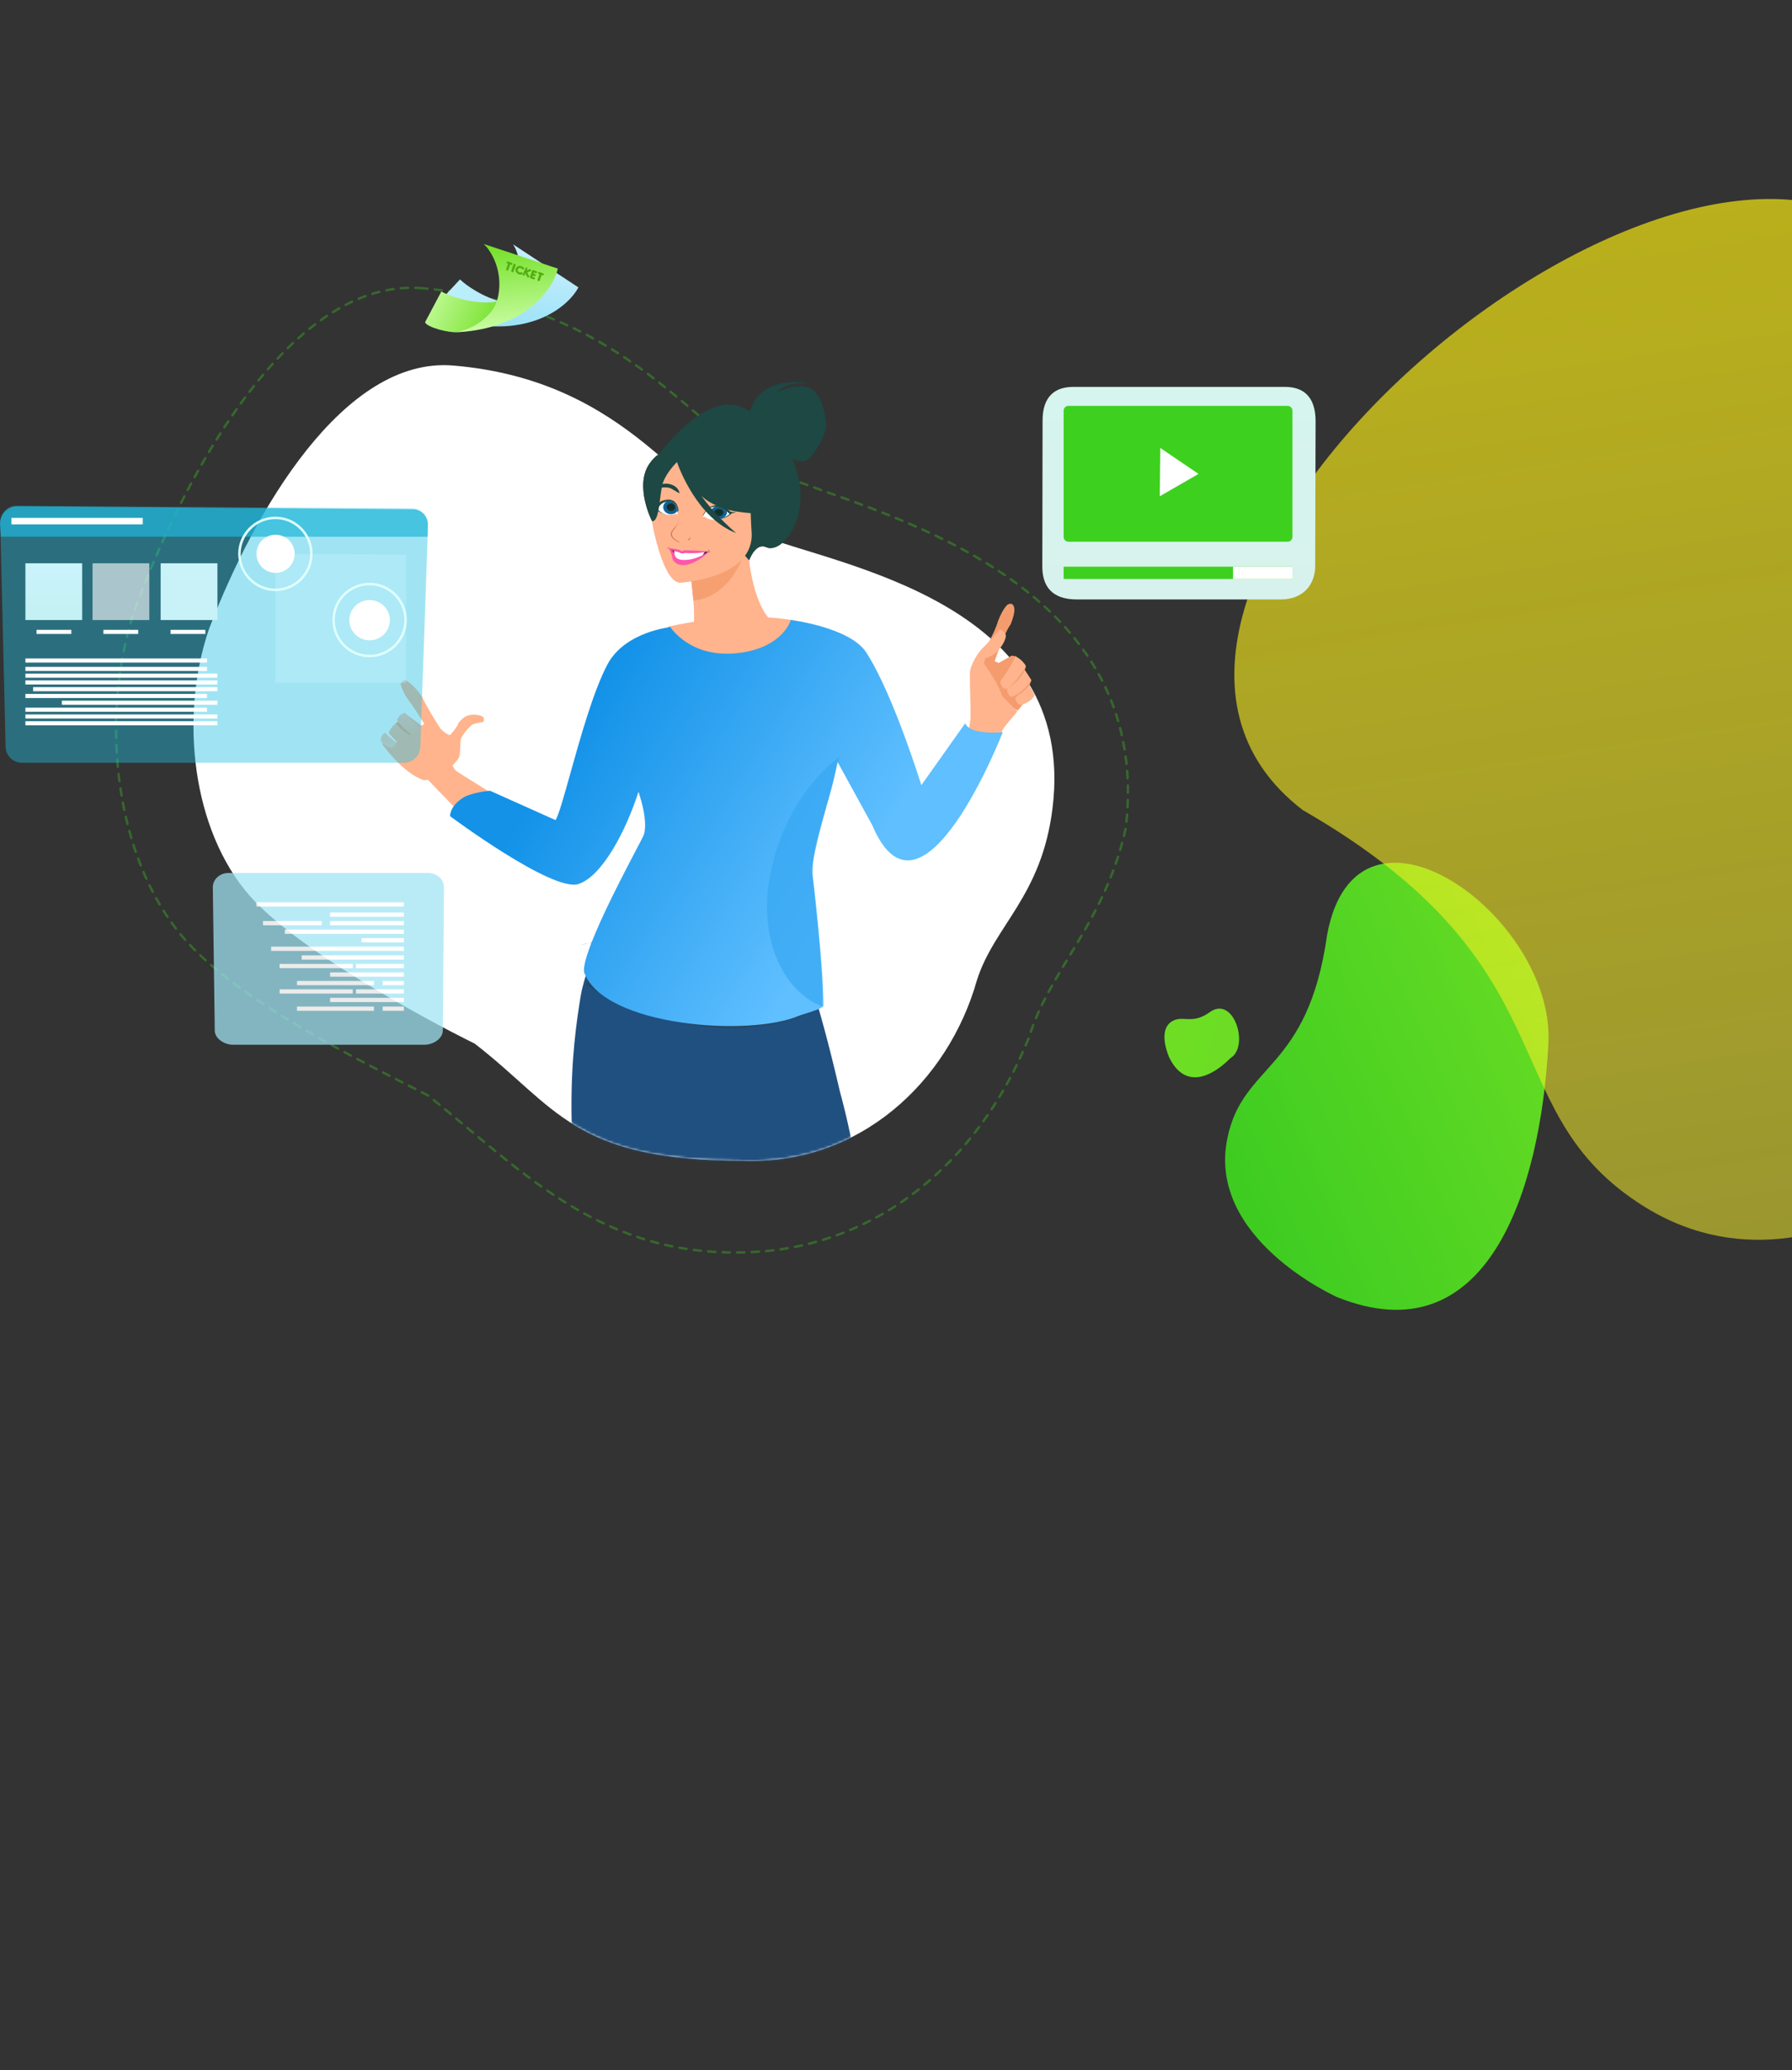 <svg width="741" height="856" fill="none" xmlns="http://www.w3.org/2000/svg"><rect width="100%" height="100%" fill="#333333" stroke="none"/><path d="M640.272 431.469c2.774-52.682-79.283-111.758-91.516-44.804-8.004 56.687-34.846 52.702-41.238 84.065-8.566 41.638 45.172 65.514 45.151 65.576 62.288 25.208 84.381-43.628 87.603-104.837z" fill="url(#paint0_linear)"/><path d="M187.408 151.161c-45.251-3.795-82.466 60.298-101.074 109.212-12.264 36.264-6.767 83.068 16.916 110.055 18.946 21.589 69.921 49.757 93.04 61.142C230.122 457.713 236.875 480 307.5 480c48.042 1.687 84.595-32.688 96.437-74.574 7.189-22.77 26.786-34.577 31.295-71.262 10.572-86.02-90.947-100.492-121.05-112.951-30.103-12.459-53.123-63.875-126.774-70.052z" fill="#fff"/><path d="M508.824 437.547c7.854-4.775 1.522-25.642-8.207-19.237-7.886 5.783-11.407 1.184-16.063 4.083-6.193 3.836-1.021 15.008-1.031 15.013 6.286 12.644 16.736 8.687 25.301.141z" fill="url(#paint1_linear)"/><path d="M777 95c-99.576-67.858-350.52 154.043-238.272 240.009C650.1 399.102 617.067 457.077 676.88 497.015c79.336 53.207 164.659-46.156 164.769-46.059C951.739 329.332 924.066 155.339 777 95z" fill="url(#paint2_linear)"/><path d="M406.554 269.376s4.471-6.775 6.134-12.551c2.125-5.502 4.007-6.836 4.007-6.836s1.427-.85 2.192.189c.765 1.04 1.045 2.752-.945 7.962-2.974 4.057-6.627 15.288-6.627 15.288l1.629.731 5.41-3.049 1.89.326s6.2 13.221 3.883 18.355l-3.237 4.025-12.029-5.837-4.352-12.129 2.045-6.474z" fill="#F49C6E"/><path d="M419.877 271.444s-2.647 5.727-6.085 10.059c0 0-.615 2.145 1.863 3.434l.887-.379s-.505 2.54 1.666 3.69l2.892-1.033-1.233 1.434s.045 2.096 2.075 2.923c0 0 4.411-.954 5.924-4.164l-2.22-4.113.845-2.041-2.836-4.39.528-1.492c.03-.073-1.583-2.789-4.306-3.928z" fill="url(#paint3_linear)"/><path d="M401.109 277.662c-.141 2.112.04 10.598.146 12.56.107 1.962.024 7.162.024 7.162-.17 2.148-.877 5.147-.877 5.147l9.499 3.001s2.283-.568 3.5-1.5l1.536-2.81c.72-1.069 5.773-7.051 5.773-7.051l-6.265-6.205c-1.616-5.424-7.569-13.49-7.569-13.49l.465-2.227c6.085-1.621 9.123-8.432 8.51-9.838-.536-1.372-2.322-2.173-2.322-2.173s-4.746 5.437-7.315 7.851c-2.353 2.337-4.965 7.461-5.105 9.573z" fill="url(#paint4_linear)"/><path d="M424.404 275.268s-3.933 6.925-7.869 9.381c0 0 4.709-2.287 7.298-7.795l.571-1.586zm2.067 5.892s-3.226 5.528-8.5 7.088c0 0 4.103-.079 7.644-5.031l.856-2.057z" fill="#F49C6E"/><path opacity=".35" d="M174.719 119.197c-53.386-4.641-97.293 73.736-119.246 133.55-14.47 44.346-7.983 101.581 19.957 134.582C97.783 413.729 149.725 439.078 177 453c39.915 31.97 73.5 69.408 138 64.5 46-3.5 88.5-34 110.5-88.5 8.482-27.845 31.402-47.484 40-86.5 12.474-105.19-106.423-130.662-141.938-145.898-35.515-15.235-61.95-69.852-148.843-77.405z" stroke="#3CCB21" stroke-linecap="round" stroke-dasharray="3 3"/><mask id="a" maskUnits="userSpaceOnUse" x="80" y="151" width="356" height="330"><path d="M187.409 151.161c-45.251-3.795-82.467 60.298-101.075 109.212-12.264 36.264-6.767 83.068 16.916 110.055 18.946 21.589 69.921 49.757 93.04 61.142C230.122 457.713 236.875 480 307.5 480c48.042 1.687 84.595-32.688 96.437-74.574 7.189-22.77 26.786-34.577 31.295-71.262 10.572-86.02-90.947-100.492-121.05-112.951-30.103-12.459-53.123-63.875-126.773-70.052z" fill="#fff"/></mask><g mask="url(#a)"><path d="M391.916 690.803l-8.903 4.748s-48.371-51.19-59.944-100.451c-2.078-8.755-2.968-17.509-2.078-25.67 0 0-.742-2.225-1.929-6.232 0-.148-.148-.296-.148-.593-.594-1.781-1.187-3.71-1.929-6.084-2.374-7.418-5.49-17.656-9.199-29.23-8.458-26.708-27.598-86.801-35.908-111.728l59.055-21.366s6.677 15.283 16.321 56.977c1.484 5.49 2.968 11.425 4.303 17.953a303.208 303.208 0 0 1 4.303 24.334c2.077 14.838-.148-2.359 0 16.039 0 7.419 3.413 48.95 2.967 56.963-.296 5.786.594 13.65 2.226 22.405 7.567 40.507 30.863 101.935 30.863 101.935z" fill="#205080"/><path d="M195.168 340.78c-.297.297-14.393-14.244-21.96-22.256l7.567-4.6 41.397 25.966-27.004.89z" fill="#FFB48D"/><path d="M310.011 170.295c.297-1.335 3.71-14.838 24.631-11.87 0 0-10.535-.594-13.057 3.709 0 0 8.012-4.303 13.354-1.632 5.341 2.819 6.974 13.354 6.528 16.618-.593 3.265-5.49 13.354-9.347 13.651-1.484.149-2.968-.297-4.452-.742.742 1.632 1.336 3.561 1.929 5.49 5.342 18.547-6.083 33.83-12.909 30.714-4.303-1.929-6.973 5.49-6.973 5.49l-37.837-43.326c.149 0 22.109-30.566 38.133-18.102z" fill="#4A2009"/><path d="M271.285 286.327c4.896 3.412 11.128 6.232 18.844 8.012 29.082 6.677 40.21-17.805 44.364-34.72-4.006-2.226-7.715-2.819-9.793-2.968a45.303 45.303 0 0 0-6.083-.445c-3.264-2.522-8.161-12.76-9.199-28.637l-1.336.297-22.998 6.232s1.038 7.27 1.632 14.244c.445 5.342.445 10.535-.594 11.87-1.78.445-2.819.594-2.819.594-.445.445-6.973 11.425-12.018 25.521z" fill="#FFB48D"/><path d="M285.084 234.097s1.038 7.27 1.632 14.244c13.057-1.336 18.992-13.651 21.366-20.476l-22.998 6.232z" fill="#F6A071"/><path d="M281.226 240.922s30.863-1.632 29.527-20.921c-1.335-19.141 1.781-32.347-18.102-32.05-19.734.297-22.998 7.864-24.185 14.393-1.039 6.528 4.748 38.578 12.76 38.578z" fill="#FFB48D"/><path d="M268.614 191.661c4.303-6.083 8.012-5.044 10.238-3.561 16.173-10.534 28.043 2.374 28.043 2.374 3.116 13.651 13.503 20.773 13.503 20.773s-5.342 3.858-18.547 1.484c-4.007-.742-7.716-3.264-10.98-6.529 5.935 8.458 13.502 14.245 13.502 14.245-16.025-6.084-23.74-27.153-24.482-29.379-1.781 1.78-5.193 5.787-6.084 9.496-1.187 5.045-1.187 15.135-4.154 14.986 0 .149-7.567-14.689-1.039-23.889z" fill="#4A2009"/><path d="M276.181 259.172s50.3-12.167 72.112 5.787L336.11 337.5l-6.61 20 6.61 20.611 1.203 39.083-84.011-18.248s-7.625-15.468 11.219-41.137c18.844-25.521 6.912-62.729 11.66-98.637z" fill="#FFB48D"/><path d="M305.56 400.28s0 .445-.148 1.484c0 .445-.149.89-.149 1.483-.445 4.007-1.187 11.574-2.225 21.367-2.671 25.817 5.044 55.243 2.225 87.886-2.225 25.521-15.728 57.969-14.986 61.233 2.374 9.793 0 126.862 0 126.862-8.309 4.007-21.069 0-21.069 0s-22.257-105.496-19.141-120.037c3.116-14.689-2.077-27.153-2.077-27.153-17.212-80.42-11.277-120.27-7.864-141.636 1.038-6.232 5.34-18.314 6.231-20.985.742-2.226-6.231 0-6.231 0 38.133-10.238 65.434 9.496 65.434 9.496z" fill="#205080"/><path d="M337.713 417.67c-10.999 4.887-21.999 7.109-32.302 7.405-9.468.296-18.518-.741-26.593-2.666-17.683-4.147-31.189-11.7-36.201-14.958.974-6.22 1.949-10.366 2.784-13.032 10.861-8.294 37.733-.296 59.732 8.441.835.296 1.531.593 2.367.889 16.708 6.96 30.213 13.921 30.213 13.921z" fill="#284663"/><path fill-rule="evenodd" clip-rule="evenodd" d="M358.234 269.856c-6.826-10.535-31.456-13.502-31.456-13.502l.119.385c-.375 1.081-4.508 11.724-22.673 13.414-19.14 1.78-27.004-10.832-27.004-10.832s-18.993 1.929-26.115 15.58c-5.804 11.064-11.22 30.442-15.333 45.159-2.617 9.362-4.706 16.838-6.033 19.088l-27.153-12.167s-8.012.742-11.425 3.116c-5.342 3.561-5.045 7.419-5.045 7.419s42.436 31.604 53.119 28.043c9.793-3.264 19.586-21.96 24.779-38.133 3.71 11.129 2.819 16.47 2.077 18.102-.331.747-1.435 2.853-3.004 5.846-6.848 13.062-22.552 43.021-21.587 50.626 8 22.5 68.524 26.903 89 18 .256-.11.957-.327 1.876-.612 2.813-.873 7.677-2.382 8.124-3.388 0-17-4.5-54.5-4.5-54.5 0-8.853 2.497-17.186 5.126-25.963 1.95-6.506 3.972-13.257 5.105-20.645l14.455 26.356c20.301 48.083 53.959-38.452 53.959-38.452-14.959 1.055-15.493-3.754-15.493-3.754l-18.165 25.644C376 309 366.84 283.21 358.234 269.856z" fill="url(#paint5_linear)"/><path d="M335.5 359s5.5 44 4.394 57.114C324.39 410.185 314.014 389.3 318 364.5c5.791-35.825 29.045-51.47 29.045-51.47C340.5 338 337.976 347.063 335.5 359z" fill="#37A7F3" fill-opacity=".7"/><path d="M158.052 307.706s8.388 12.001 17.234 14.956l2.897-.34 7.593 9.026s4.024-3.114 3.562-11.837c0 0-1.668-1.374-2.191-3.025 0 0 2.215-2.116 2.74-3.533.524-1.418.359-5.466.64-7.14.28-1.674 3.862-5.592 4.691-6.118.828-.525 4.718-1.197 4.718-1.197s.446-1.48-.194-2.047c-.64-.567-5.119-2.03-8.242.549 0 0-1.88 1.57-2.155 2.53-.275.96-2.949 4.414-3.384 4.465-.434.051-2.616-1.333-3.599-2.431-.91-1.106-6.284-9.893-7.592-12.879l-.007-.071c-.006-.071-.006-.071-.086-.133l-.006-.07-.007-.071c-2.019-2.91-4.149-5.525-7.012-7.072 0 0-1.558.207-2.01 1.616 0 0 .954 3.765 3.448 6.897.415.522.845 1.185 1.346 1.84 2.125 3.104 4.627 7.091 4.977 7.692l.006.071-1.104.7-3.389-2.527-3.46-2.519-6.603 8.341.811.833 2.512 2.558-1.138.348-2.954-2.578-2.042 3.166z" fill="url(#paint6_linear)"/><path d="M167.562 294.831s-2.192-.027-3.375 2.887l.376.881s-2.126.676-3.826 4.291c0 0 2.112 3.024 6.799 3.967 0 0 2.04-.809 2.234-2.611l-.54-1.074 1.774 1s2.002.334 2.601-2.582l-6.043-6.759z" fill="url(#paint7_linear)"/><path d="M157.574 306.594s-.628-1.993 1.486-3.595l4.778 4.14s-.004 1.497-1.85 2.07c.007.071-3.051-.567-4.414-2.615z" fill="url(#paint8_linear)"/><path d="M164.634 298.516s2.418 3.138 4.677 4.583l.541 1.077s-4.305-2.202-6.119-5.126c0 0 .401-.404.901-.534z" fill="#F49C6E"/></g><path opacity=".6" d="M176.991 217.255l-3.196 91.682c-.1 3.596-3.096 6.492-6.791 6.492H9.106a6.758 6.758 0 0 1-6.79-6.592l-2.198-92.78c-.1-3.796 2.996-6.992 6.791-6.892l163.39 1.099c3.795 0 6.891 3.196 6.692 6.991z" fill="#22C1E4" fill-opacity=".71"/><path opacity=".7" d="M176.791 221.948H.318l-.3-4.794c-.3-4.294 3.196-7.89 7.49-7.79l163.29 1.299c3.396 0 6.093 2.796 6.093 6.192l-.1 5.093z" fill="url(#paint9_linear)"/><path opacity=".3" d="M167.902 229.34v53.032h-54.03v-53.331l54.03.299z" fill="url(#paint10_linear)"/><path opacity=".6" d="M38.269 232.935h23.47v23.47h-23.47v-23.47z" fill="url(#paint11_linear)"/><path d="M10.505 232.935h23.47v23.47h-23.47v-23.47z" fill="url(#paint12_linear)"/><path d="M66.433 232.935h23.47v23.47h-23.47v-23.47z" fill="url(#paint13_linear)"/><path d="M10.505 272.299h75.103v1.698H10.505v-1.698zm60.023-11.836h14.381v1.698H70.528v-1.698zm-27.765 0h14.382v1.698H42.763v-1.698zm-27.664 0H29.48v1.698H15.1v-1.698zm-4.594 15.304h75.103v1.698H10.505v-1.698zm-.001 2.796h79.398v1.698H10.504v-1.698zm0 2.798h79.398v1.698H10.504v-1.698zm.001 11.284h75.103v1.697H10.505v-1.697zm-.001 2.796h79.398v1.698H10.504v-1.698zm0 2.797h79.398v1.698H10.504v-1.698zm3.196-14.083h76.202v1.698H13.7v-1.698zm-3.195 2.798h75.103v1.698H10.505v-1.698zm15.08 2.796h64.317v1.698H25.585v-1.698z" fill="#fff"/><path d="M152.822 271.784c8.489 0 15.38-6.891 15.38-15.38s-6.891-15.381-15.38-15.381-15.38 6.892-15.38 15.381 6.891 15.38 15.38 15.38zm0-29.762c7.89 0 14.381 6.492 14.381 14.382s-6.491 14.381-14.381 14.381c-7.89 0-14.382-6.491-14.382-14.381 0-7.89 6.392-14.382 14.382-14.382z" fill="#E0FFFF"/><path d="M152.822 264.793a8.39 8.39 0 0 1-8.389-8.39 8.39 8.39 0 0 1 16.778 0 8.39 8.39 0 0 1-8.389 8.39z" fill="#fff"/><path d="M113.872 244.42c8.489 0 15.38-6.891 15.38-15.38s-6.891-15.38-15.38-15.38-15.38 6.891-15.38 15.38c.1 8.489 6.991 15.38 15.38 15.38zm0-29.762c7.89 0 14.381 6.492 14.381 14.382s-6.491 14.381-14.381 14.381c-7.89 0-14.382-6.491-14.382-14.381.1-7.89 6.492-14.382 14.382-14.382z" fill="#E0FFFF"/><path d="M106.16 230.244a7.89 7.89 0 1 1 15.59-2.45 7.89 7.89 0 0 1-15.59 2.45zM4.712 214.158h54.33v2.696H4.712v-2.696z" fill="#fff"/><g opacity=".9"><path opacity=".81" d="M96.288 432.025h79.338c3.527 0 7.399-2.54 7.481-5.751l.477-59.225c.082-3.286-2.872-6.049-6.482-6.049H94.483c-3.692 0-6.563 2.763-6.481 6.049l.805 59.225c.082 3.211 3.953 5.751 7.481 5.751z" fill="url(#paint14_linear)"/><path d="M106 373.099h61v1.764h-61v-1.764zm30.5 4.249H167v1.764h-30.5v-1.764zm0 3.528H167v1.764h-30.5v-1.764zm-27.738 0h24.256v1.764h-24.256v-1.764zm9.006 3.527H167v1.764h-49.232v-1.764zm31.701 3.529H167v1.764h-17.531v-1.764zm-33.862 10.664h30.259v1.764h-30.259v-1.764zm-3.483-7.136H167v1.764h-54.876v-1.764zm12.608 3.607H167v1.764h-42.268v-1.764zm22.455 3.529H167v1.764h-19.813v-1.764zm-10.687 3.528H167v1.764h-30.5v-1.764zm21.734 3.528H167v1.764h-8.766v-1.764zm-35.423 0h31.821v1.764h-31.821v-1.764zm-7.204 3.45h30.259v1.764h-30.259v-1.764zm31.58 0H167v1.764h-19.813v-1.764zm-10.687 3.525H167v1.764h-30.5v-1.764zm21.734 3.609H167V418h-8.766v-1.764zm-35.423 0h31.821V418h-31.821v-1.764z" fill="#fff"/></g><path d="M445.323 247.889h84.186c9.203 0 14.047-5.869 14.323-13.244l.168-60.499c0-10.559-5.52-14.146-12.559-14.146h-87.774c-7.038 0-12.667 3.587-12.559 14.146L431 234.645c.138 7.375 3.532 13.244 14.323 13.244z" fill="url(#paint15_linear)"/><path d="M441.818 167.841h90.596a2 2 0 0 1 2 2v52.182a2 2 0 0 1-2 2h-90.596a2 2 0 0 1-2-2v-52.182a2 2 0 0 1 2-2z" fill="#3ED01F"/><path d="M495.584 195.975l-16.018 9.248.237-19.969 15.781 10.721z" fill="#fff"/><path d="M439.818 234.346h94.596v5.077h-94.596v-5.077z" fill="#3ED01F"/><path d="M509.876 234.346h24.538v5.077h-24.538v-5.077z" fill="#fff"/><path d="M212.159 125.527c-9.061-.396-18.824-6.905-21.942-9.992l-9.812 10.556c.236 2.219 8.193 6.758 11.975 7.468 11.267.811 19.72-7.717 19.779-8.032z" fill="url(#paint16_linear)"/><path d="M239.186 118.856l-27.002-17.794c2.37 3.598 4.804 12.647.448 21.944-5.509 11.759-20.508 10.179-20.252 10.553 28.143 5.806 42.931-7.383 46.806-14.703z" fill="url(#paint17_linear)"/><path d="M206.285 124.512c-8.855 1.963-19.969-1.798-23.78-3.973l-6.746 12.736c.802 2.083 9.663 4.408 13.5 4.115 11.093-2.133 17.051-12.558 17.026-12.878z" fill="url(#paint18_linear)"/><path d="M230.665 111.073l-30.687-10.199c3.22 2.863 7.913 10.973 6.112 21.08-2.278 12.785-17.175 15.141-16.831 15.436 28.687-1.676 39.557-18.243 41.406-26.317z" fill="url(#paint19_linear)"/><path d="M216.345 113.977c-.193-.084-.269-.332-.169-.555l1.144-2.553c.1-.223.337-.336.531-.252.193.084.269.333.169.556l-1.144 2.553c-.1.223-.337.335-.531.251zm-4.615-1.445c-.256-.09-.4-.347-.322-.573l.893-2.592c.078-.226.349-.336.605-.246.256.09.4.347.322.573l-.893 2.592c-.078.226-.349.336-.605.246zm8.894 2.968l-1.181-.418c-.246-.087-.383-.339-.306-.564l.88-2.549c.078-.225.34-.336.587-.249l1.18.417c.247.088.384.34.306.565-.077.224-.34.335-.586.248l-.734-.259-.6 1.737.734.259c.247.087.384.34.306.564-.077.224-.34.336-.586.249z" fill="#53AE12"/><path d="M220.968 114.177l-1.066-.375c-.241-.084-.374-.329-.299-.547.076-.218.332-.326.573-.241l1.066.375c.24.084.374.329.299.547-.076.218-.332.326-.573.241zm-6.433-.748c-1.025-.371-1.608-1.419-1.297-2.336.31-.916 1.397-1.36 2.423-.989.373.135.7.363.945.661.162.197.132.464-.068.597-.2.133-.494.08-.656-.117a1.135 1.135 0 0 0-.491-.343c-.533-.193-1.099.038-1.26.515-.161.476.141 1.021.675 1.214.193.07.371.077.529.023a.564.564 0 0 0 .092-.039.516.516 0 0 1 .646.178c.141.21.08.471-.136.583a1.682 1.682 0 0 1-.209.089c-.367.126-.78.113-1.193-.036zm-4.92-1.599c-.252-.088-.392-.343-.313-.57l.877-2.515c.079-.226.348-.339.6-.251.251.088.392.343.312.57l-.877 2.515c-.079.226-.348.339-.599.251zm12.99 4.358c-.252-.088-.392-.343-.313-.57l.878-2.515c.079-.226.347-.339.599-.251.252.088.392.343.313.57l-.878 2.515c-.079.226-.347.339-.599.251z" fill="#53AE12"/><path d="M211.312 109.468l-1.519-.532c-.24-.084-.374-.327-.298-.544.075-.217.331-.324.571-.24l1.519.532c.24.084.373.328.298.544-.075.217-.331.324-.571.24zm12.99 4.358l-1.52-.532c-.24-.084-.373-.328-.298-.545.076-.216.331-.323.571-.239l1.52.532c.24.084.373.327.298.544-.076.216-.331.324-.571.24zm-6.039.893a.498.498 0 0 1-.269-.222l-1.063-1.88a.417.417 0 0 1-.034-.345.412.412 0 0 1 .245-.243l1.837-.689a.507.507 0 0 1 .62.247.402.402 0 0 1-.224.563l-1.388.521.825 1.461a.401.401 0 0 1-.186.577.49.49 0 0 1-.363.01z" fill="#53AE12"/><path d="M310.052 170.295c.297-1.335 3.709-14.838 24.631-11.87 0 0-10.535-.594-13.058 3.709 0 0 8.013-4.303 13.354-1.632 5.342 2.819 6.974 13.354 6.529 16.618-.594 3.265-5.49 13.354-9.348 13.651-1.484.149-2.967-.297-4.451-.742.742 1.632 1.335 3.561 1.929 5.49 5.341 18.547-6.084 33.83-12.909 30.714-4.303-1.929-6.974 5.49-6.974 5.49l-37.836-43.326c.148 0 22.108-30.566 38.133-18.102z" fill="#1E4843"/><path d="M285.124 234.097s1.039 7.27 1.633 14.244c13.057-1.336 18.992-13.651 21.366-20.476l-22.999 6.232z" fill="#F6A071"/><path d="M281.267 240.922s30.862-1.632 29.527-20.921c-1.336-19.141 1.78-32.347-18.102-32.05-19.734.297-22.999 7.864-24.186 14.393-1.038 6.528 4.748 38.578 12.761 38.578z" fill="#FFB48D"/><path fill-rule="evenodd" clip-rule="evenodd" d="M279.146 217.995c-.394.438-.788.875-1.094 1.357-.569.787-.832 1.706-.307 2.537.657 1.051 1.882 1.97 3.107 2.32.088.043.131-.088.044-.132a5.628 5.628 0 0 1-1.969-1.181c-.482-.394-1.007-1.007-1.138-1.663-.206-.987.517-1.859 1.113-2.578.038-.045.076-.09.112-.135 1.619-2.013 2.276-4.551 2.276-7.132-.044 1.575-.307 3.238-.963 4.682-.306.7-.7 1.356-1.181 1.925zm6.18 3.489a1.53 1.53 0 0 1-.054.712c-.132.525-.438.831-.876 1.137-.043.044 0 .088.044.088.894-.16 1.019-1.111.886-1.937zm-.127-.539zm-.102-.281z" fill="url(#paint20_linear)"/><path d="M292.587 227.2l.704 1.532s1.077-1.035-.704-1.532zm-15.693-1.2l-.828 1.201s-.414-.953.828-1.201z" fill="#D78A6F"/><path d="M293.208 228.112l-.455.58s-3.81 3.353-7.454 4.513c-3.643 1.159-5.852.06-6.798-1.359 0 0-.473-.473-.613-1.788-.114-1.071-1.16-2.981-1.16-2.981s1.325.082 1.491.165c.166.042 2.153 1.118 2.153 1.118s2.691.994 2.857.953c.166-.042 6.915-.953 6.915-.953l3.064-.248z" fill="#FE56AB"/><path d="M292.752 228.153s-3.561 2.733-7.867 3.271c-1.49.207-4.679.497-5.631-1.366-.124-.207-.248-.621-.29-.87-.207-.786-.662-1.49-1.366-1.904l2.194.082 1.864.704 1.159.249 1.449-.207h5.59l2.898.041z" fill="#fff"/><path d="M291.593 228.112h1.159s-.828.621-2.194 1.366c.538-.621.952-1.242.952-1.242l.083-.124zm-12.96-.787l.083.29s.041.704.124 1.366c-.207-.703-.704-1.283-1.284-1.656h1.077z" fill="#000"/><path d="M276.397 226.704c1.408 1.077 4.306 1.491 4.306 1.491 1.574.993 2.485.331 2.485.331 3.519.124 6.666.124 10.144-.497 0 0-6.666-.455-10.517-.497l-.911.456-.787-.58s-2.401-.497-3.105-.58a28.016 28.016 0 0 0-1.615-.124z" fill="#FE56AB"/><path d="M293.374 228.069a37.96 37.96 0 0 1-6.087.622c-1.035.041-2.112 0-3.147 0-.248 0-.497 0-.787-.042-.124 0-.082-.041-.124 0a1.243 1.243 0 0 1-.414.166c-.58.165-1.201-.042-1.739-.29-.166-.083-.29-.207-.497-.248-.207-.042-.372-.083-.58-.125-1.242-.248-2.65-.579-3.602-1.408-.041-.041 0-.124.083-.082 1.077.704 2.319 1.076 3.602 1.325.29.041.621.082.87.207.58.372 1.325.579 2.029.372.041 0 .207-.082.207-.124.083-.083.29 0 .372 0 .249 0 .497 0 .787.042a72.3 72.3 0 0 0 2.981.041c1.988-.041 4.017-.166 6.046-.456 0-.041 0 0 0 0z" fill="#EA448A"/><path d="M281 204s-2.302-1.228-3.377-1.916c-.87-.589-5.065-1.326-7.623 1.523 0 0-.102-1.031 2.558-2.849 2.661-1.768 7.93-.344 8.442 3.242z" fill="#1E4843"/><path d="M304.394 206.188s-2.845-3.763-9.014-3.632c-4.77.132-5.076.832-6.52-.393 0 0 .437-.963 3.238-1.182 2.8-.219 9.233-.219 12.296 5.207z" fill="#000"/><path d="M290.785 212.971c1.882-4.199 5.295-4.535 8.008-3.426 1.575.638 2.625 1.478 3.194 2.016 1.706.739 2.757-.437 2.757-.437-.569.84-1.619 1.075-2.188 1.176-2.276 2.25-5.776 2.586-5.776 2.586s-4.857-1.343-5.601-1.612c-.7-.202-.394-.303-.394-.303z" fill="#1E4843"/><path d="M290.654 213.375c1.094-2.15 2.625-4.501 6.082-3.695 1.794.403 3.457 1.243 4.988 2.855 0 0-2.1 1.949-5.338 2.385-3.238.437-4.901-1.209-4.901-1.209l-.962-.034.131-.302z" fill="#fff"/><path d="M293.892 211.93c0-1.041.744-1.948 1.794-2.385.35 0 .7.067 1.094.134 1.313.303 2.581.807 3.763 1.714.044.167.044.335.044.503 0 .975-.657 1.848-1.619 2.318-.175.067-.394.168-.613.235-.35.101-.7.168-1.094.168-1.881 0-3.369-1.209-3.369-2.687z" fill="url(#paint21_linear)"/><path d="M295.248 211.931c0 .873.875 1.579 1.969 1.579s1.969-.706 1.969-1.579c0-.874-.875-1.579-1.969-1.579s-1.969.705-1.969 1.579z" fill="#1E4843"/><path d="M295.423 211.93c0 .806.788 1.444 1.794 1.444.963 0 1.794-.638 1.794-1.444 0-.806-.787-1.445-1.794-1.445-.962 0-1.794.639-1.794 1.445z" fill="url(#paint22_linear)"/><path d="M301.724 212.535c-.875-.874-1.925-1.68-3.238-2.217-1.094-.471-2.406-.84-3.675-.672-2.363.302-3.326 2.318-4.157 3.762 0 .034-.088 0-.088-.033.7-1.546 1.926-3.595 4.289-3.897 1.225-.168 2.537.235 3.631.672 1.357.571 2.407 1.444 3.238 2.385.044 0 0 0 0 0zM269 209.245s1.191 1.083 2.219.505c.433-.866 1.353-2.309 2.869-2.743 2.22-.649 5.412-1.007 6.412 3.493.625 2.815-5.546 2.174-5.546 2.174s-2.76-.939-3.843-2.058c-.487-.18-1.516-.649-2.111-1.371z" fill="#1E4843"/><path d="M271.761 210.509c.757-1.877 2.706-3.646 5.467-3.212 2.436.36 3.031 3.5 3.031 5.233v.18l-.92-.18s-1.732.649-3.789.288c-2.003-.361-3.789-2.309-3.789-2.309z" fill="#fff"/><path d="M277.444 212.638c-1.732 0-3.193-1.299-3.193-2.887 0-1.046.649-1.985 1.57-2.49a5.747 5.747 0 0 1 1.353.036c1.949.289 2.706 2.31 2.923 4.006-.541.794-1.516 1.335-2.653 1.335z" fill="url(#paint23_linear)"/><path d="M275.604 209.751c0 .939.812 1.697 1.841 1.697 1.028 0 1.84-.758 1.84-1.697 0-.938-.812-1.696-1.84-1.696-1.029.036-1.841.758-1.841 1.696z" fill="#1E4843"/><path d="M275.767 209.752c0 .83.757 1.515 1.678 1.515.92 0 1.678-.685 1.678-1.515 0-.83-.758-1.516-1.678-1.516-.921 0-1.678.686-1.678 1.516z" fill="url(#paint24_linear)"/><path d="M280.205 212.565c0-.866-.108-1.696-.379-2.526-.271-.83-.704-1.697-1.678-2.274-1.083-.65-2.707-.397-3.789.108-1.354.65-1.949 1.733-2.544 2.707-.055.072-.163.036-.163-.036.271-1.047 1.137-2.165 2.436-2.815 1.083-.541 2.653-.758 3.843-.253 1.083.469 1.516 1.444 1.787 2.202a6.68 6.68 0 0 1 .487 2.887c.054 0 0 0 0 0z" fill="#1E4843"/><path d="M268.655 191.661c4.303-6.083 8.012-5.044 10.238-3.561 16.173-10.534 28.043 2.374 28.043 2.374 3.116 13.651 13.502 20.773 13.502 20.773s-4.232 2.374-17.438 0c-4.006-.742-9.736-2.983-13-6.247 5.935 8.458 14.414 15.447 14.414 15.447-16.025-6.084-23.741-27.153-24.483-29.379-1.78 1.78-5.193 5.787-6.083 9.496-1.187 5.045-1.187 15.135-4.155 14.986 0 .149-7.567-14.689-1.038-23.889z" fill="#1E4843"/><defs><linearGradient id="paint0_linear" x1="662.225" y1="407.293" x2="487.145" y2="485.555" gradientUnits="userSpaceOnUse"><stop stop-color="#6BDD24"/><stop offset="1" stop-color="#39CA21"/></linearGradient><linearGradient id="paint1_linear" x1="514.93" y1="438.036" x2="477.919" y2="427.888" gradientUnits="userSpaceOnUse"><stop stop-color="#6BDD24"/><stop offset=".807" stop-color="#6DDE24"/></linearGradient><linearGradient id="paint2_linear" x1="662.394" y1="-157.267" x2="803.039" y2="741.196" gradientUnits="userSpaceOnUse"><stop stop-color="#FFEC00" stop-opacity=".75"/><stop offset="1" stop-color="#F5F13C" stop-opacity=".45"/></linearGradient><linearGradient id="paint3_linear" x1="418.564" y1="289.981" x2="425.727" y2="274.073" gradientUnits="userSpaceOnUse"><stop offset=".016" stop-color="#FFB48D"/><stop offset="1" stop-color="#FFB48D"/></linearGradient><linearGradient id="paint4_linear" x1="401.447" y1="303.801" x2="419.8" y2="262.922" gradientUnits="userSpaceOnUse"><stop offset=".016" stop-color="#FFB48D"/><stop offset="1" stop-color="#FFB48D"/></linearGradient><linearGradient id="paint5_linear" x1="230" y1="291.566" x2="352.081" y2="366.019" gradientUnits="userSpaceOnUse"><stop offset=".079" stop-color="#1392E8"/><stop offset="1" stop-color="#5FBFFF"/></linearGradient><linearGradient id="paint6_linear" x1="181.868" y1="331.809" x2="175.617" y2="278.667" gradientUnits="userSpaceOnUse"><stop offset=".016" stop-color="#FFB48D"/><stop offset="1" stop-color="#FFB48D"/></linearGradient><linearGradient id="paint7_linear" x1="167.66" y1="306.745" x2="166.272" y2="294.946" gradientUnits="userSpaceOnUse"><stop stop-color="#FFB48D"/><stop offset=".984" stop-color="#FFC2A9"/></linearGradient><linearGradient id="paint8_linear" x1="160.93" y1="309.371" x2="160.167" y2="302.891" gradientUnits="userSpaceOnUse"><stop stop-color="#FFCEB5"/><stop offset=".984" stop-color="#FFC2A9"/></linearGradient><linearGradient id="paint9_linear" x1="176.895" y1="215.603" x2=".063" y2="215.603" gradientUnits="userSpaceOnUse"><stop stop-color="#20B7D9"/><stop offset="1" stop-color="#20B7D9"/></linearGradient><linearGradient id="paint10_linear" x1="140.923" y1="282.392" x2="140.923" y2="229.058" gradientUnits="userSpaceOnUse"><stop stop-color="#CBF3FC"/><stop offset="1" stop-color="#CBF3FC"/></linearGradient><linearGradient id="paint11_linear" x1="49.981" y1="256.388" x2="49.981" y2="232.896" gradientUnits="userSpaceOnUse"><stop stop-color="#fff"/><stop offset="1" stop-color="#fff"/></linearGradient><linearGradient id="paint12_linear" x1="22.263" y1="256.388" x2="22.263" y2="232.896" gradientUnits="userSpaceOnUse"><stop stop-color="#C3F1F2"/><stop offset="1" stop-color="#CBF3FC"/></linearGradient><linearGradient id="paint13_linear" x1="78.162" y1="256.388" x2="78.162" y2="232.896" gradientUnits="userSpaceOnUse"><stop stop-color="#C7F2F7"/><stop offset="1" stop-color="#C9F2F9"/></linearGradient><linearGradient id="paint14_linear" x1="142.155" y1="435.886" x2="133.079" y2="356.499" gradientUnits="userSpaceOnUse"><stop stop-color="#A1E4F4"/><stop offset="1" stop-color="#A1E4F4"/></linearGradient><linearGradient id="paint15_linear" x1="487.507" y1="247.921" x2="487.507" y2="160.071" gradientUnits="userSpaceOnUse"><stop stop-color="#D7F2EC"/><stop offset="1" stop-color="#D5F5EE"/></linearGradient><linearGradient id="paint16_linear" x1="206.563" y1="131.002" x2="188.267" y2="115.495" gradientUnits="userSpaceOnUse"><stop stop-color="#B8EBFB"/><stop offset="1" stop-color="#BAEFFB"/></linearGradient><linearGradient id="paint17_linear" x1="220.218" y1="102.57" x2="213.648" y2="137.565" gradientUnits="userSpaceOnUse"><stop stop-color="#C7EFFC"/><stop offset="1" stop-color="#99E1F8"/></linearGradient><linearGradient id="paint18_linear" x1="202.297" y1="131.249" x2="180.611" y2="121.006" gradientUnits="userSpaceOnUse"><stop stop-color="#80E438"/><stop offset="1" stop-color="#BDF992"/></linearGradient><linearGradient id="paint19_linear" x1="208.128" y1="100.252" x2="210.84" y2="135.754" gradientUnits="userSpaceOnUse"><stop stop-color="#72DF24"/><stop offset="1" stop-color="#C9FDA3"/></linearGradient><linearGradient id="paint20_linear" x1="281.434" y1="210.881" x2="281.434" y2="220.223" gradientUnits="userSpaceOnUse"><stop stop-color="#F5C2A4"/><stop offset="1" stop-color="#BA523B"/></linearGradient><linearGradient id="paint21_linear" x1="297.215" y1="209.871" x2="297.215" y2="213.901" gradientUnits="userSpaceOnUse"><stop stop-color="#0E6299"/><stop offset="1" stop-color="#0E6299"/></linearGradient><linearGradient id="paint22_linear" x1="297.215" y1="211.853" x2="297.215" y2="213.9" gradientUnits="userSpaceOnUse"><stop stop-color="#132F2B"/><stop offset="1" stop-color="#15332F"/></linearGradient><linearGradient id="paint23_linear" x1="277.207" y1="207.578" x2="277.207" y2="211.878" gradientUnits="userSpaceOnUse"><stop stop-color="#0E6299"/><stop offset="1" stop-color="#0E6299"/></linearGradient><linearGradient id="paint24_linear" x1="277.455" y1="209.693" x2="277.455" y2="211.878" gradientUnits="userSpaceOnUse"><stop stop-color="#132D2A"/><stop offset="1" stop-color="#2C2E2D"/></linearGradient></defs></svg>